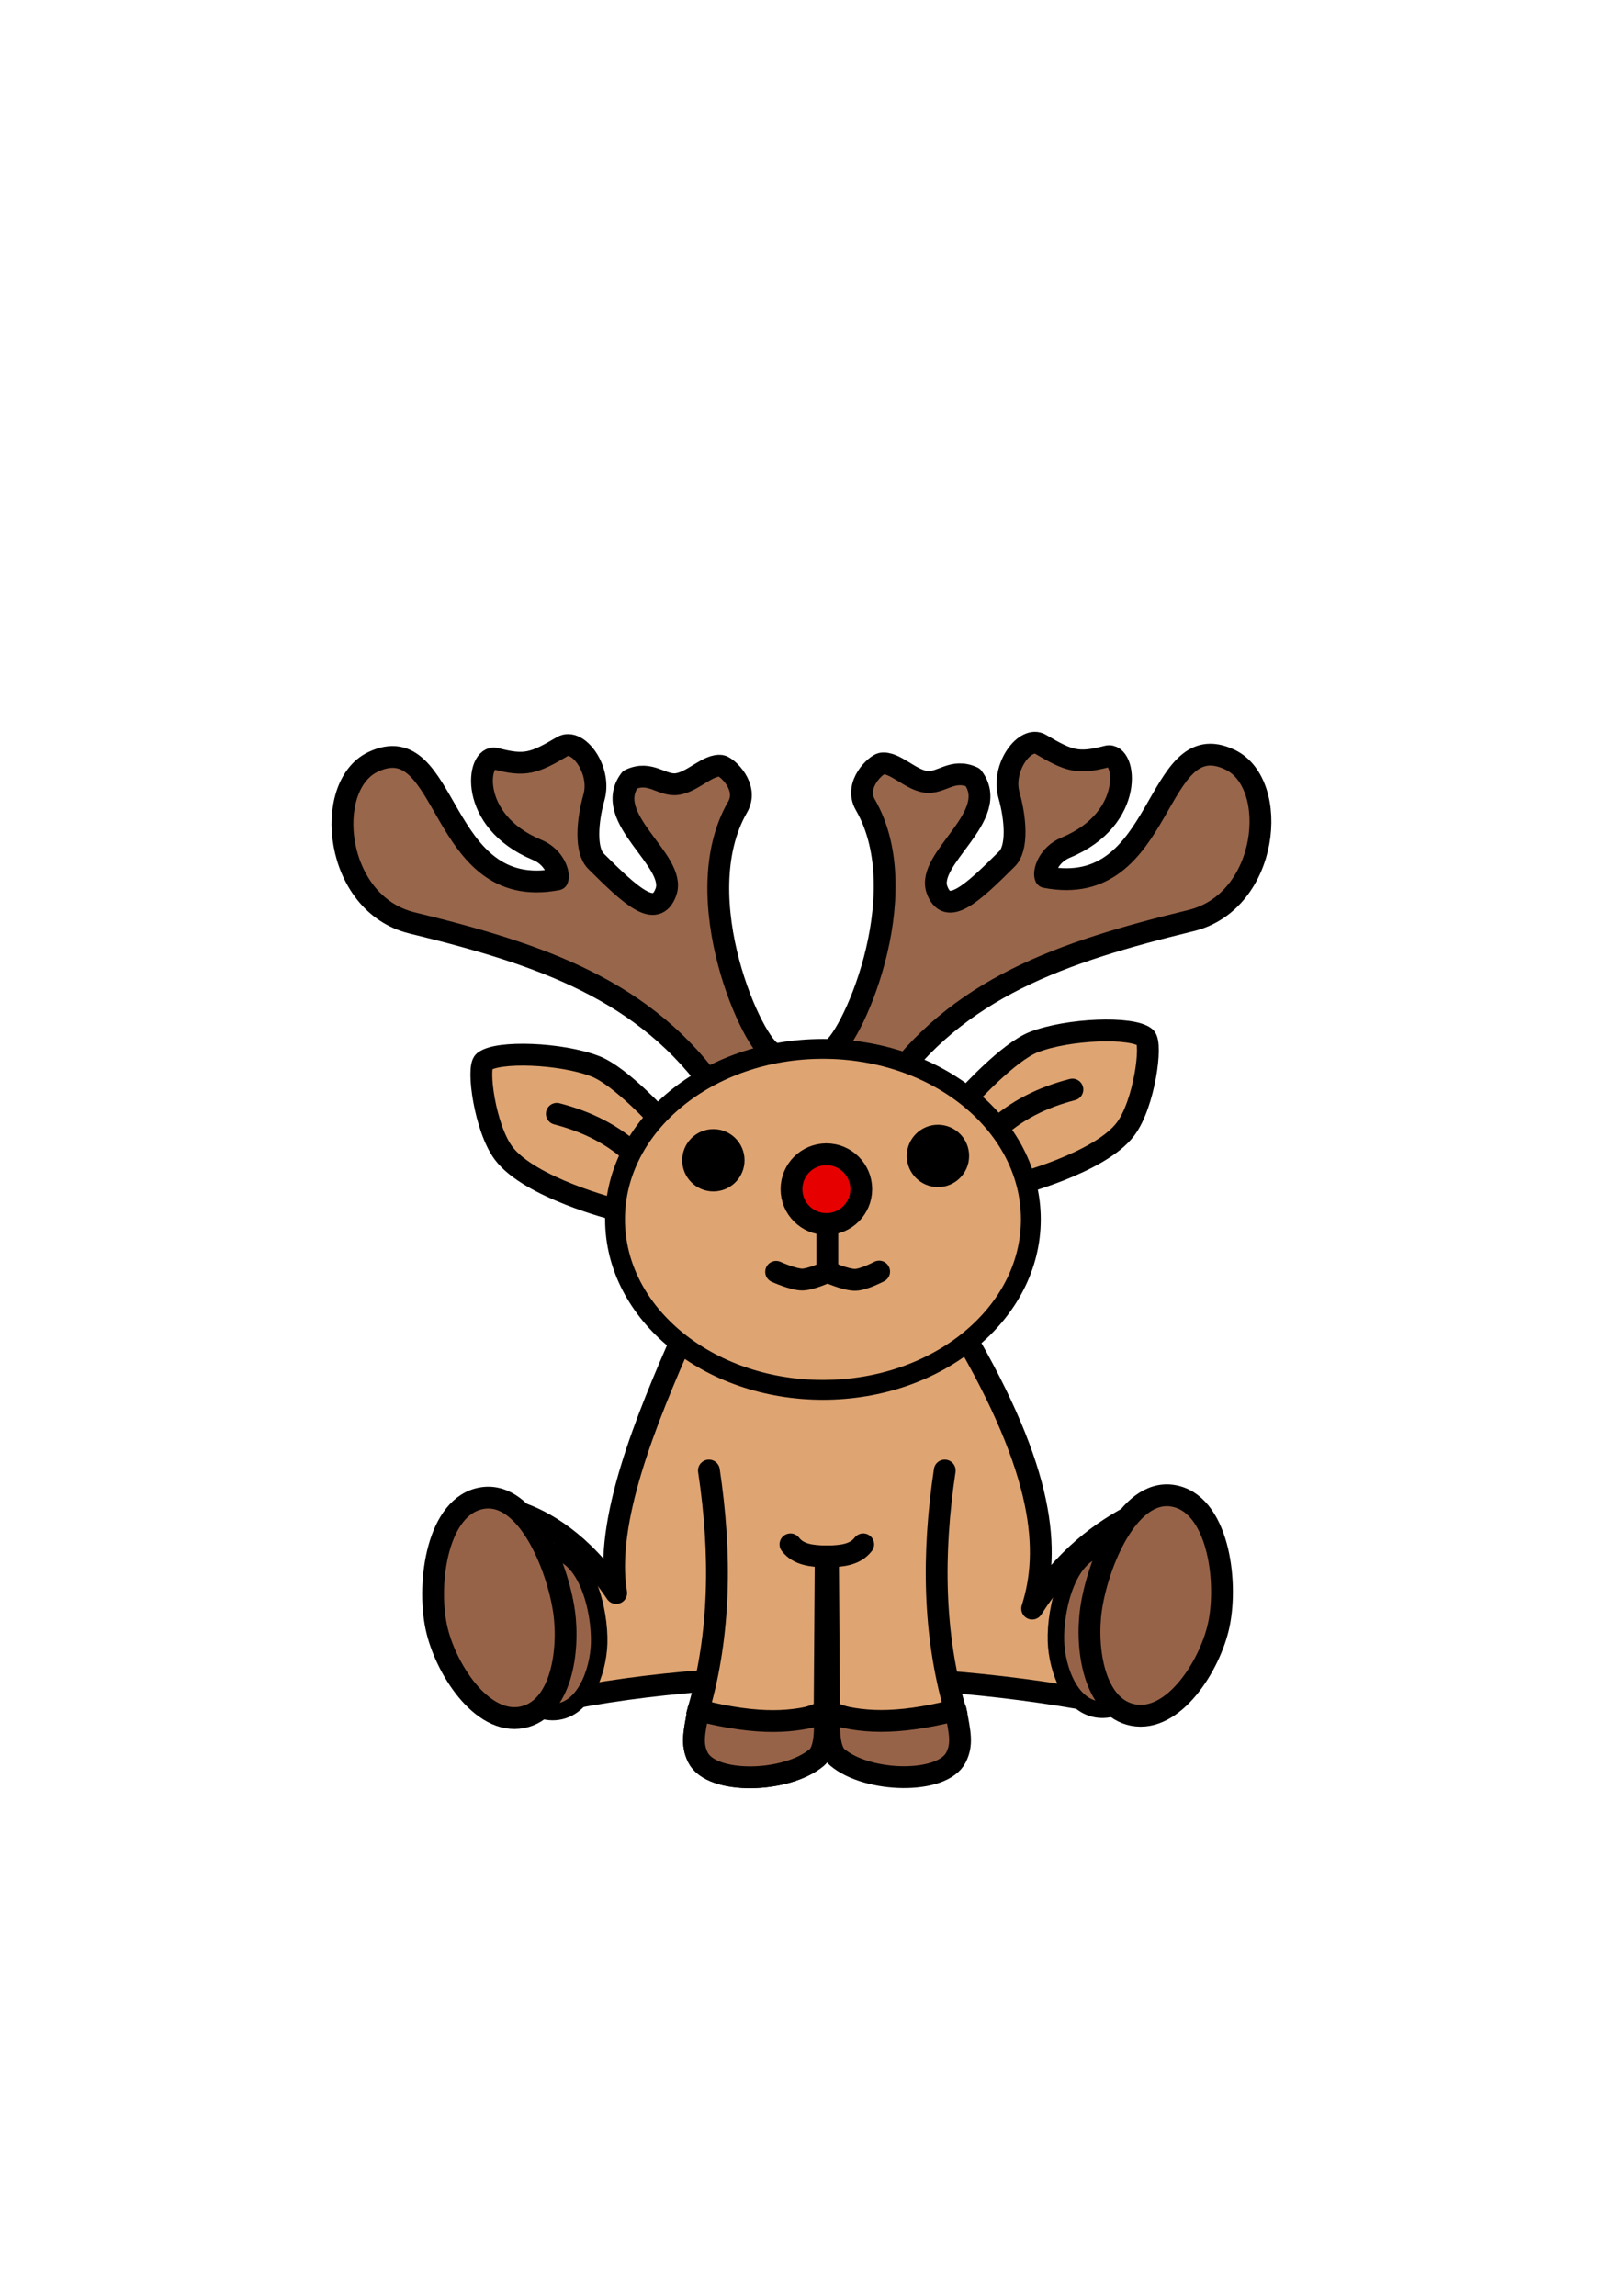 <?xml version="1.0" encoding="UTF-8" standalone="no"?>
<!-- Created with Inkscape (http://www.inkscape.org/) -->

<svg
   xmlns:dc="http://purl.org/dc/elements/1.1/"
   xmlns:cc="http://creativecommons.org/ns#"
   xmlns:rdf="http://www.w3.org/1999/02/22-rdf-syntax-ns#"
   xmlns:svg="http://www.w3.org/2000/svg"
   xmlns="http://www.w3.org/2000/svg"
   xmlns:sodipodi="http://sodipodi.sourceforge.net/DTD/sodipodi-0.dtd"
   xmlns:inkscape="http://www.inkscape.org/namespaces/inkscape"
   width="210mm"
   height="297mm"
   viewBox="0 0 744.094 1052.362"
   id="svg2"
   version="1.1"
   inkscape:version="0.91 r13725"
   sodipodi:docname="xmas-reindeer.svg"
   inkscape:export-filename="D:\Projets\Xmas-Hell\Creations\Graphics\Sprites\Bosses\XmasReindeer\xmas-reindeer.png"
   inkscape:export-xdpi="50"
   inkscape:export-ydpi="50">
  <defs
     id="defs4" />
  <sodipodi:namedview
     id="base"
     pagecolor="#ffffff"
     bordercolor="#666666"
     borderopacity="1.0"
     inkscape:pageopacity="0.0"
     inkscape:pageshadow="2"
     inkscape:zoom="0.98994949"
     inkscape:cx="217.30699"
     inkscape:cy="476.27237"
     inkscape:document-units="px"
     inkscape:current-layer="layer1"
     showgrid="false"
     inkscape:window-width="1920"
     inkscape:window-height="1027"
     inkscape:window-x="1912"
     inkscape:window-y="-8"
     inkscape:window-maximized="1" />
  <g
     inkscape:label="Calque 1"
     inkscape:groupmode="layer"
     id="layer1">
    <path
       style="fill:#dea472;fill-rule:evenodd;stroke:#000000;stroke-width:10;stroke-linecap:butt;stroke-linejoin:round;stroke-opacity:1;fill-opacity:1;stroke-miterlimit:4;stroke-dasharray:none"
       d="m 237.143,693.077 1e-5,90.714 c 84.762,-21.179 196.31,-19.358 281.071,-0.714 l 2.5,-89.286 c -15.711,7.998 -32.742,20.364 -47.5,43.571 8.398,-26.269 5.976,-62.327 -32.143,-127.143 l -127.143,0.357 C 295.738,651.616 277.076,697.682 282.5,730.219 266.978,707.04 248.895,696.695 237.143,693.077 Z"
       id="path4229"
       inkscape:connector-curvature="0"
       sodipodi:nodetypes="ccccccccc" />
    <g
       id="g4187"
       transform="matrix(-1,0,0,1,719.697,71.721)"
       style="fill:#dea472;fill-opacity:1">
      <path
         sodipodi:nodetypes="csssc"
         inkscape:connector-curvature="0"
         id="path4189"
         d="m 255,471.648 c 0,0 -39.537,-9.973 -51.408,-25.931 -8.51,-11.439 -12.321,-39.176 -8.949,-41.926 6.107,-4.981 35.133,-3.982 51.011,2.142 11.804,4.553 30.418,25.179 30.418,25.179"
         style="fill:#dea472;fill-opacity:1;fill-rule:evenodd;stroke:#000000;stroke-width:10;stroke-linecap:butt;stroke-linejoin:miter;stroke-miterlimit:4;stroke-dasharray:none;stroke-opacity:1" />
      <path
         sodipodi:nodetypes="cc"
         inkscape:connector-curvature="0"
         id="path4191"
         d="m 264.821,447.541 c -10.93,-10.602 -23.482,-16.339 -36.786,-19.821"
         style="fill:#dea472;fill-opacity:1;fill-rule:evenodd;stroke:#000000;stroke-width:10;stroke-linecap:round;stroke-linejoin:miter;stroke-miterlimit:4;stroke-dasharray:none;stroke-opacity:1" />
    </g>
    <g
       id="g4181"
       style="fill:#dea472;fill-opacity:1"
       transform="translate(27.254,82.833)">
      <g
         id="g5359">
        <path
           sodipodi:nodetypes="csssc"
           inkscape:connector-curvature="0"
           id="path4183"
           d="m 255,471.648 c 0,0 -39.537,-9.973 -51.408,-25.931 -8.51,-11.439 -12.321,-39.176 -8.949,-41.926 6.107,-4.981 35.133,-3.982 51.011,2.142 11.804,4.553 30.418,25.179 30.418,25.179"
           style="fill:#dea472;fill-opacity:1;fill-rule:evenodd;stroke:#000000;stroke-width:10;stroke-linecap:butt;stroke-linejoin:miter;stroke-miterlimit:4;stroke-dasharray:none;stroke-opacity:1" />
        <path
           sodipodi:nodetypes="cc"
           inkscape:connector-curvature="0"
           id="path4185"
           d="m 264.821,447.541 c -10.93,-10.602 -23.482,-16.339 -36.786,-19.821"
           style="fill:#dea472;fill-opacity:1;fill-rule:evenodd;stroke:#000000;stroke-width:10;stroke-linecap:round;stroke-linejoin:miter;stroke-miterlimit:4;stroke-dasharray:none;stroke-opacity:1" />
      </g>
    </g>
    <path
       sodipodi:nodetypes="csscsssssscasscc"
       inkscape:connector-curvature="0"
       id="path4253"
       d="m 406.111,499.768 c 32.523,-47.044 80.739,-63.367 139.906,-77.782 35.816,-8.726 40.912,-62.734 17.93,-73.741 -35.353,-16.932 -29.429,64.439 -84.6,53.791 -1.035,-2.282 1.2,-10.164 9.304,-13.525 32.194,-13.35 27.568,-44.032 18.98,-41.781 -13.508,3.541 -17.501,2.138 -30.557,-5.556 -7.052,-4.156 -18.057,10.642 -14.499,23.248 3.141,11.128 4.028,24.369 -0.906,29.28 -15.844,15.772 -27.484,26.729 -32.072,14.142 -5.258,-14.424 29.754,-33.846 16.415,-51.518 -9.413,-4.399 -14.53,3.109 -21.718,2.02 -7.164,-1.085 -14.178,-9.224 -20.077,-8.334 -2.54,0.384 -12.824,9.639 -7.487,18.884 24.088,41.722 -7.654,110.636 -16.378,112.689 z"
       style="fill:#98664b;fill-opacity:1;fill-rule:evenodd;stroke:#000000;stroke-width:10;stroke-linecap:round;stroke-linejoin:round;stroke-miterlimit:4;stroke-dasharray:none;stroke-opacity:1" />
    <path
       style="fill:#98664b;fill-opacity:1;fill-rule:evenodd;stroke:#000000;stroke-width:10;stroke-linecap:round;stroke-linejoin:round;stroke-miterlimit:4;stroke-dasharray:none;stroke-opacity:1"
       d="m 328.784,500.819 c -32.523,-47.044 -80.739,-63.367 -139.906,-77.782 -35.816,-8.726 -40.912,-62.734 -17.93,-73.741 35.353,-16.932 29.429,64.439 84.6,53.791 1.035,-2.282 -1.2,-10.164 -9.304,-13.525 -32.194,-13.35 -27.568,-44.032 -18.98,-41.781 13.508,3.541 17.501,2.138 30.557,-5.556 7.052,-4.156 18.057,10.642 14.499,23.248 -3.141,11.128 -4.028,24.369 0.906,29.28 15.844,15.772 27.484,26.729 32.072,14.142 5.258,-14.424 -29.754,-33.846 -16.415,-51.518 9.413,-4.399 14.53,3.109 21.718,2.02 7.164,-1.085 14.178,-9.224 20.077,-8.334 2.54,0.384 12.824,9.639 7.487,18.884 -24.088,41.722 7.654,110.636 16.378,112.689 z"
       id="path4243"
       inkscape:connector-curvature="0"
       sodipodi:nodetypes="csscsssssscasscc" />
    <ellipse
       style="opacity:1;fill:#dea472;fill-opacity:1;fill-rule:nonzero;stroke:#000000;stroke-width:9.098;stroke-linecap:round;stroke-miterlimit:4;stroke-dasharray:none;stroke-opacity:1"
       id="path4151"
       cx="377.292"
       cy="558.943"
       rx="95.319"
       ry="78.147" />
    <circle
       style="opacity:1;fill:#000000;fill-opacity:1;fill-rule:nonzero;stroke:none;stroke-width:10;stroke-linecap:round;stroke-miterlimit:4;stroke-dasharray:none;stroke-opacity:1"
       id="path4157"
       cx="327.06"
       cy="531.853"
       r="14.286" />
    <circle
       r="14.286"
       cy="529.853"
       cx="430.022"
       id="circle4159"
       style="opacity:1;fill:#000000;fill-opacity:1;fill-rule:nonzero;stroke:none;stroke-width:10;stroke-linecap:round;stroke-miterlimit:4;stroke-dasharray:none;stroke-opacity:1" />
    <circle
       style="opacity:1;fill:#e70000;fill-opacity:1;fill-rule:nonzero;stroke:#000000;stroke-width:10;stroke-linecap:round;stroke-miterlimit:4;stroke-dasharray:none;stroke-opacity:1"
       id="path4161"
       cx="378.867"
       cy="545.086"
       r="15.99" />
    <g
       id="g4169"
       style="stroke:#000000;stroke-width:10;stroke-linecap:round;stroke-miterlimit:4;stroke-dasharray:none;stroke-opacity:1"
       transform="translate(0,-22)">
      <path
         sodipodi:nodetypes="ccsc"
         inkscape:connector-curvature="0"
         id="path4165"
         d="m 379.312,585.924 0,19.067 c 0,0 -7.483,3.512 -11.49,3.536 -4.168,0.025 -11.996,-3.536 -11.996,-3.536"
         style="fill:none;fill-rule:evenodd;stroke:#000000;stroke-width:10;stroke-linecap:round;stroke-linejoin:miter;stroke-miterlimit:4;stroke-dasharray:none;stroke-opacity:1" />
      <path
         sodipodi:nodetypes="csc"
         inkscape:connector-curvature="0"
         id="path4167"
         d="m 379.186,604.865 c 0,0 8.492,3.906 13.006,3.788 3.832,-0.1 10.859,-3.788 10.859,-3.788"
         style="fill:none;fill-rule:evenodd;stroke:#000000;stroke-width:10;stroke-linecap:round;stroke-linejoin:miter;stroke-miterlimit:4;stroke-dasharray:none;stroke-opacity:1" />
    </g>
    <g
       id="g4198">
      <path
         style="opacity:1;fill:#976348;fill-opacity:1;fill-rule:evenodd;stroke:#000000;stroke-width:7.56;stroke-linecap:butt;stroke-linejoin:miter;stroke-miterlimit:4;stroke-dasharray:none;stroke-opacity:1"
         d="m 252.544,710.978 c -16.553,-0.786 -25.092,23.544 -24.477,38.673 0.56,13.774 10.078,34.996 25.145,35.137 14.414,0.136 21.068,-18.317 21.477,-31.467 0.466,-14.989 -5.712,-41.563 -22.145,-42.343 z"
         id="path4195"
         inkscape:connector-curvature="0"
         sodipodi:nodetypes="sssss" />
      <path
         sodipodi:nodetypes="sssss"
         inkscape:connector-curvature="0"
         id="path4193"
         d="m 221.223,686.687 c -20.68,3.216 -25.533,38.616 -21.213,59.094 3.932,18.643 20.707,45.126 39.396,41.416 17.879,-3.549 21.779,-30.444 19.193,-48.487 -2.948,-20.566 -16.846,-55.216 -37.376,-52.023 z"
         style="fill:#976348;fill-opacity:1;fill-rule:evenodd;stroke:#000000;stroke-width:10;stroke-linecap:butt;stroke-linejoin:miter;stroke-miterlimit:4;stroke-dasharray:none;stroke-opacity:1;opacity:1" />
    </g>
    <path
       style="fill:#976348;fill-rule:evenodd;stroke:#000000;stroke-width:10;stroke-linecap:round;stroke-linejoin:round;stroke-miterlimit:4;stroke-dasharray:none;stroke-opacity:1;fill-opacity:1"
       d="m 320.179,783.969 c 28.352,7.111 43.868,5.575 57.679,1.429 0,0 1.815,15.774 -3.393,20.179 -13.861,11.725 -48.203,12.533 -54.464,0 -3.043,-6.091 -1.786,-11.131 0.179,-21.607 z"
       id="path4206"
       inkscape:connector-curvature="0"
       sodipodi:nodetypes="ccasc" />
    <g
       id="g4255">
      <path
         sodipodi:nodetypes="ccccc"
         inkscape:connector-curvature="0"
         id="path4202"
         d="m 325.017,674.06 c 5.803,38.509 5.13,75.046 -4.546,108.844 17.846,9.596 38.386,10.102 57.579,1.515 l 0.505,-70.963 c -6.34,-0.185 -12.47,-0.737 -16.162,-5.556"
         style="fill:#dea472;fill-rule:evenodd;stroke:#000000;stroke-width:10;stroke-linecap:round;stroke-linejoin:miter;stroke-miterlimit:4;stroke-dasharray:none;stroke-opacity:1;fill-opacity:1" />
      <path
         style="fill:#976348;fill-rule:evenodd;stroke:#000000;stroke-width:10;stroke-linecap:round;stroke-linejoin:round;stroke-miterlimit:4;stroke-dasharray:none;stroke-opacity:1;fill-opacity:1"
         d="m 320.179,783.969 c 28.352,7.111 43.868,5.575 57.679,1.429 0,0 1.815,15.774 -3.393,20.179 -13.861,11.725 -48.203,12.533 -54.464,0 -3.043,-6.091 -1.786,-11.131 0.179,-21.607 z"
         id="path4208"
         inkscape:connector-curvature="0"
         sodipodi:nodetypes="ccasc" />
    </g>
    <g
       id="g4259">
      <path
         style="fill:#dea472;fill-rule:evenodd;stroke:#000000;stroke-width:10;stroke-linecap:round;stroke-linejoin:miter;stroke-miterlimit:4;stroke-dasharray:none;stroke-opacity:1;fill-opacity:1"
         d="m 433.128,674.06 c -5.803,38.509 -5.13,75.046 4.546,108.844 -17.846,9.596 -38.386,10.102 -57.579,1.515 l -0.505,-70.963 c 6.34,-0.185 12.47,-0.737 16.162,-5.556"
         id="path4204"
         inkscape:connector-curvature="0"
         sodipodi:nodetypes="ccccc" />
      <path
         sodipodi:nodetypes="ccasc"
         inkscape:connector-curvature="0"
         id="path4210"
         d="m 438.146,783.908 c -28.352,7.111 -43.868,5.575 -57.679,1.429 0,0 -1.815,15.774 3.393,20.179 13.861,11.725 48.203,12.533 54.464,0 3.043,-6.091 1.786,-11.131 -0.179,-21.607 z"
         style="fill:#976348;fill-opacity:1;fill-rule:evenodd;stroke:#000000;stroke-width:10;stroke-linecap:round;stroke-linejoin:round;stroke-miterlimit:4;stroke-dasharray:none;stroke-opacity:1" />
    </g>
    <g
       id="g4223"
       transform="matrix(-1,0,0,1,758.813,-1.071)">
      <path
         sodipodi:nodetypes="sssss"
         inkscape:connector-curvature="0"
         id="path4225"
         d="m 252.544,710.978 c -16.553,-0.786 -25.092,23.544 -24.477,38.673 0.56,13.774 10.078,34.996 25.145,35.137 14.414,0.136 21.068,-18.317 21.477,-31.467 0.466,-14.989 -5.712,-41.563 -22.145,-42.343 z"
         style="opacity:1;fill:#976348;fill-opacity:1;fill-rule:evenodd;stroke:#000000;stroke-width:7.56;stroke-linecap:butt;stroke-linejoin:miter;stroke-miterlimit:4;stroke-dasharray:none;stroke-opacity:1" />
      <path
         style="opacity:1;fill:#976348;fill-opacity:1;fill-rule:evenodd;stroke:#000000;stroke-width:10;stroke-linecap:butt;stroke-linejoin:miter;stroke-miterlimit:4;stroke-dasharray:none;stroke-opacity:1"
         d="m 221.223,686.687 c -20.68,3.216 -25.533,38.616 -21.213,59.094 3.932,18.643 20.707,45.126 39.396,41.416 17.879,-3.549 21.779,-30.444 19.193,-48.487 -2.948,-20.566 -16.846,-55.216 -37.376,-52.023 z"
         id="path4227"
         inkscape:connector-curvature="0"
         sodipodi:nodetypes="sssss" />
    </g>
  </g>
</svg>
